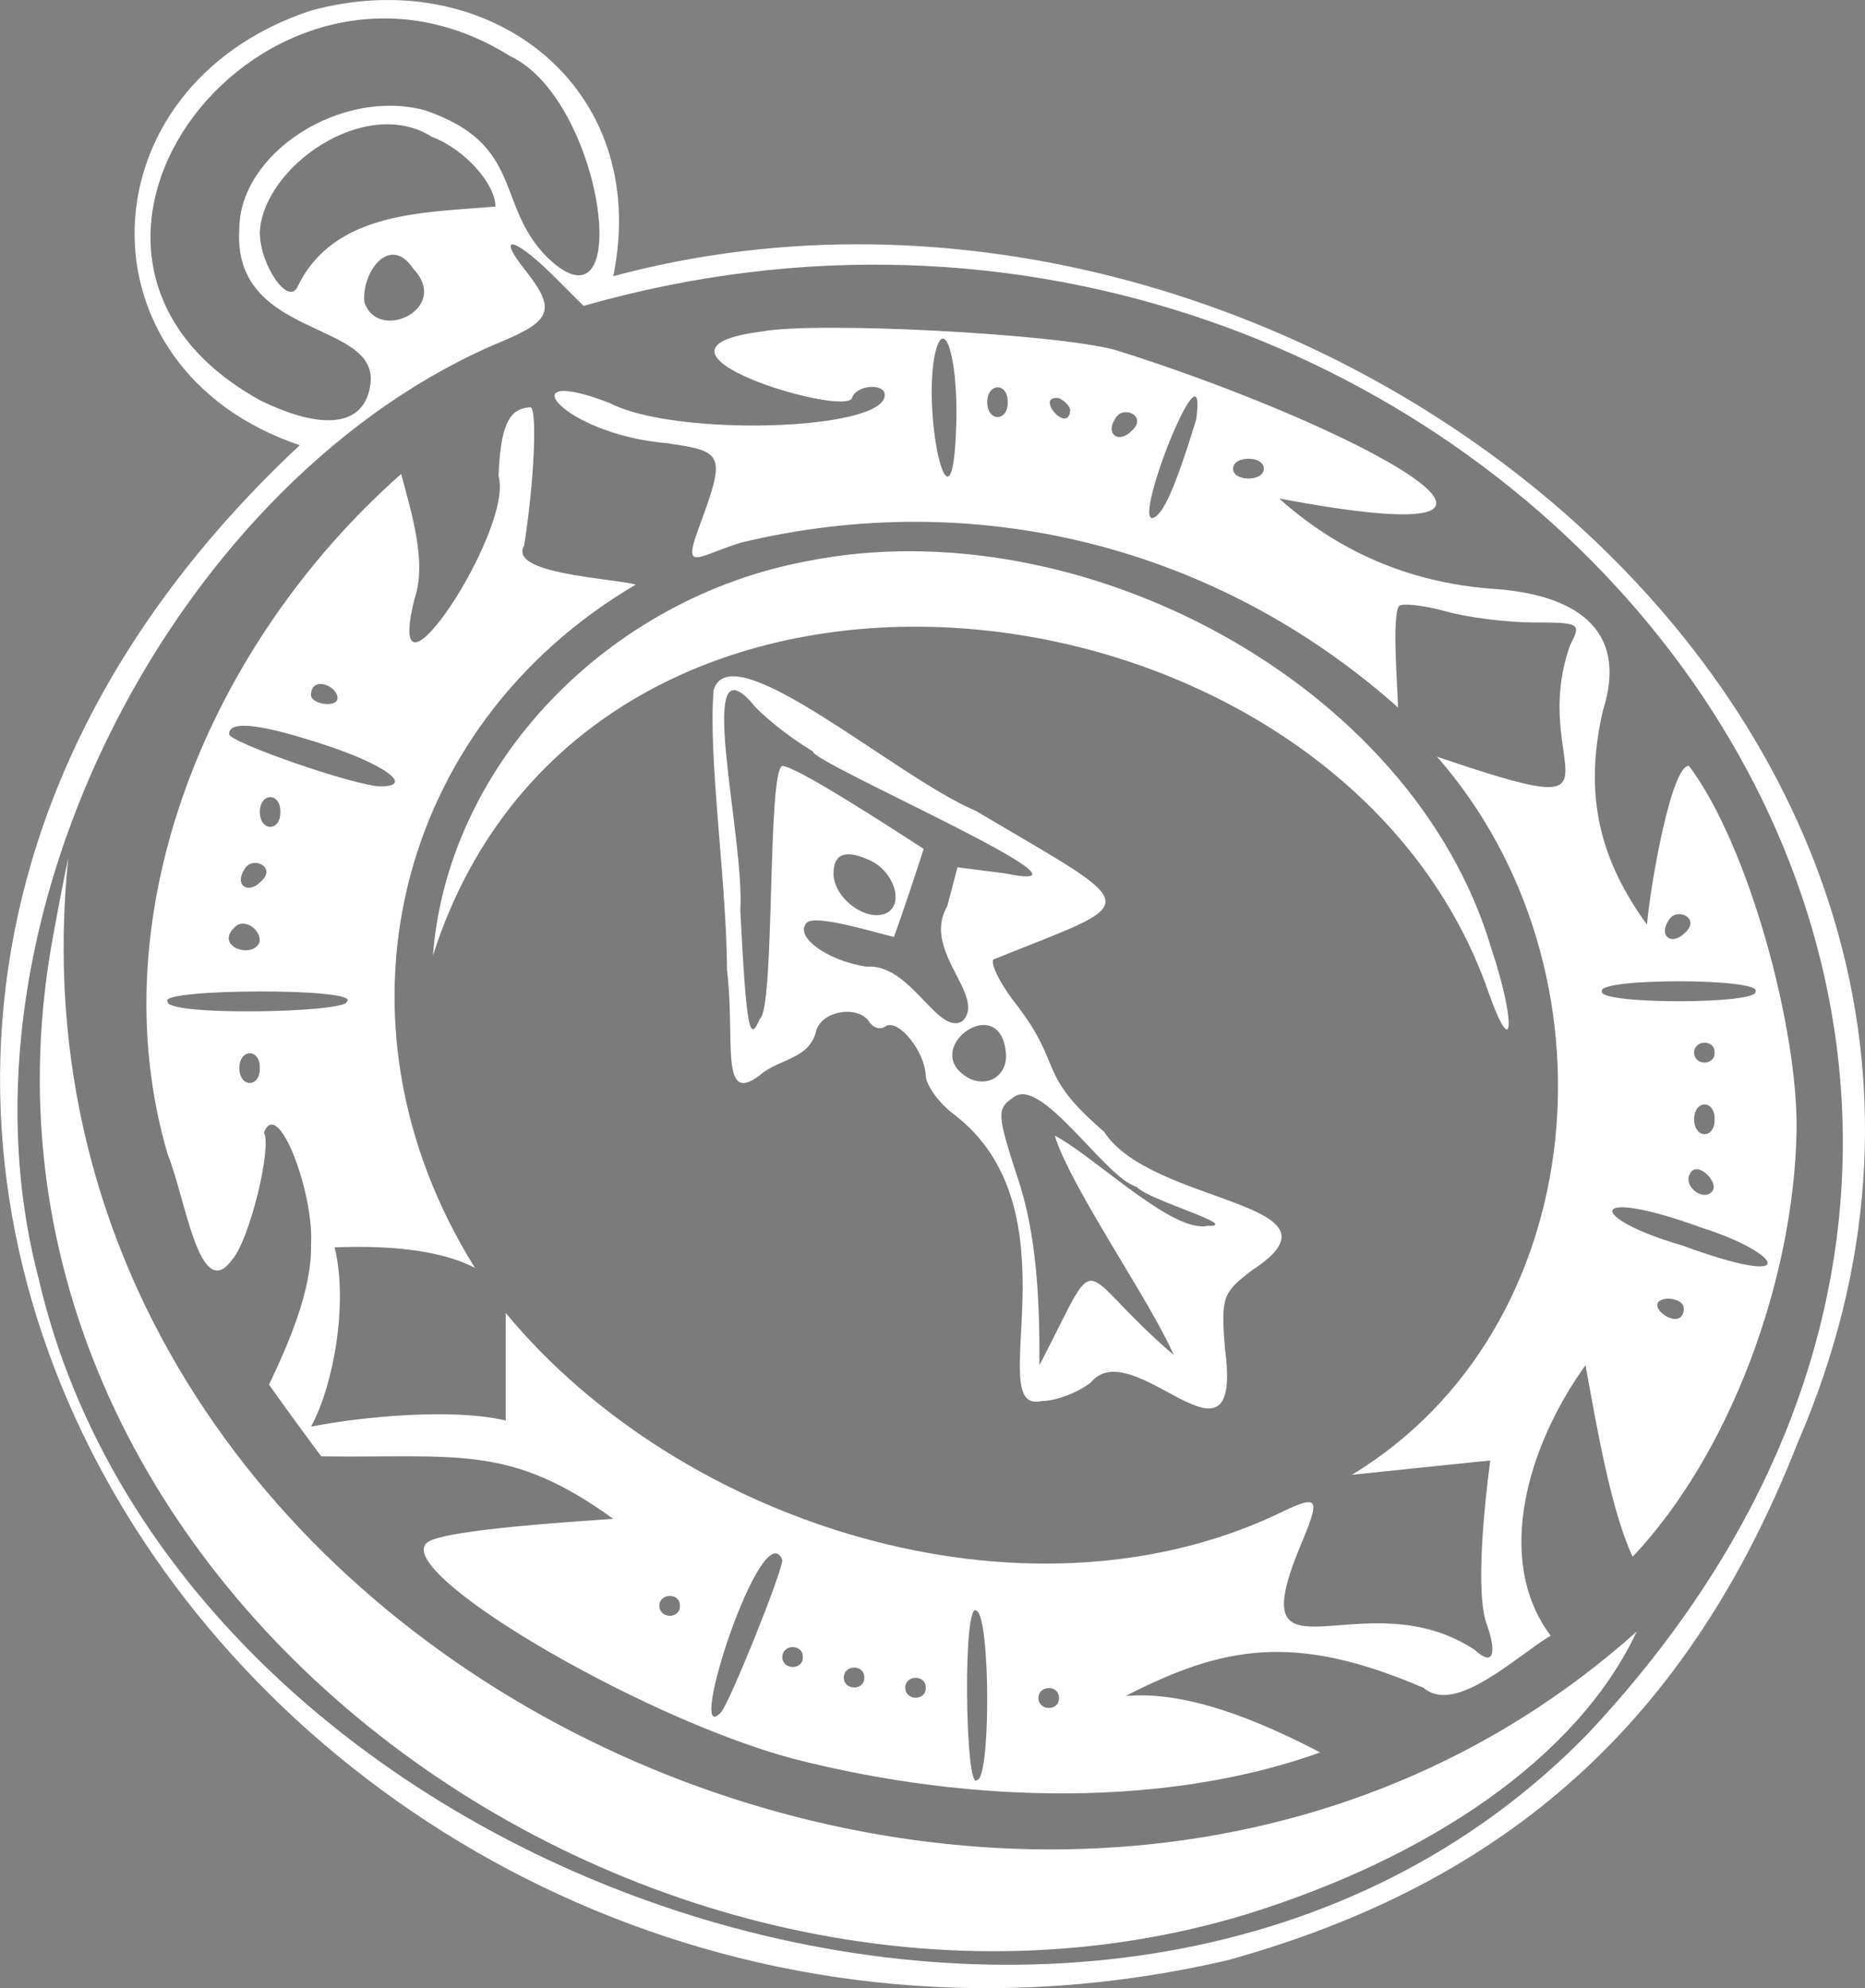 <?xml version="1.0" encoding="UTF-8"?>
<svg id="Layer_2" data-name="Layer 2" xmlns="http://www.w3.org/2000/svg" viewBox="0 0 182.04 194.07">
  <rect x="0" y="0" width="182.04" height="194.07" fill="#808080" stroke="none"/>
  <defs>
    <style>
      .cls-1 {
        fill: #231f20;
        opacity: .05;
      }

      .cls-1, .cls-2 {
        stroke-width: 0px;
      }

      .cls-2 {
        fill: #fff;
      }
    </style>
  </defs>
  <g id="Layer_1-2" data-name="Layer 1">
    <g>
      <path class="cls-1" d="m30.26,1.06c-22.26,7.44-23.05,34.96-1,42.4-72.4,67.65,1.71,168.45,90.5,147.9,27.5-7.6,45.1-23.5,55.7-50.5C205.56,71.42,126.41,9.02,59.86,26.96,63.66,8.33,47.54-3.75,30.26,1.06Z"/>
      <g>
        <path class="cls-2" d="m30.26,1.06c-22.26,7.44-23.05,34.96-1,42.4-72.4,67.65,1.71,168.45,90.5,147.9,27.5-7.6,45.1-23.5,55.7-50.5C205.56,71.42,126.41,9.02,59.86,26.96,63.66,8.33,47.54-3.75,30.26,1.06Zm19.5,4.4c9.2,4.28,12.27,27.9,3.7,19.7-5.18-5.14-2.2-11.07-12-14.4-8.2-2.2-18.1,4.2-18.1,11.6-.71,10.77,13.59,8.86,12.8,15.1-.5,4.1-4.5,4.7-10.8,1.6C-.61,24.67,26.06-9.36,49.76,5.46Zm-7.6,7.9c3.2,1.2,6.2,4.6,6.2,6.8-6.77.61-15.72.38-19.3,7.8-.9,2-3.7-2.1-3.7-5.3.31-6.36,10.31-13.42,16.8-9.3Zm11.7,13.4l3.1,3.1c86.04-24.58,164.57,68.52,98,139.4C109.39,216.02,17.5,184.53,3.76,124.76-5.51,89.49,17.79,46.18,49.16,33.26c4.7-2,5.1-3.1,2.1-6.9-2.8-3.5-1.2-3.3,2.6.4Zm-13.5-.5c3.68,3.9-3.55,7.24-4.8,3.2-.26-2.93,2.52-6.68,4.8-3.2Z"/>
        <path class="cls-2" d="m74.36,32.36c-13.95,1.78,8.04,8.37,8.8,6.5.4-1.3,3.2-1.5,3.2-.3,0,3.5-20.5,4.1-26.8.8-10.13-3.93-4.81,3.01,5.5,3.9,5.7.8,5.8,1.1,3.1,8.4-1.57,4.29,0,2.57,4.2,1.3,22.83-5.5,46.37.32,64.1,16.1-.05-2.13-.61-8.99.1-9.9.3-.3,2.3-.1,4.5.5,2.1.6,6,1.1,8.6,1.1,4.6,0,4.7.1,3.6,2.2-4.25,12.01,7.32,17.82-13,10.9,18.22,20.78,15.3,55.78-8.3,70.1,3.36-.35,10.14-1.06,13.5-1.4-.56,4.27-1.5,13.09-.3,16.1,1,2.9.5,4-1.2,2.4-10.81-7.15-22.98,4.33-17.1-10,2.1-5,2-5.3-2.3-3.2-24.77,11.56-58.1.98-75.2-19.7v10.5c-5.39-1.27-14.55-.3-19,.6,2.25-4.13,3.62-12.17,2.3-17.5,4.53-.17,9.95.06,13.7,2-14.98-23.98-7.85-52.84,15.7-66.7-2.48-.64-12.49-1.04-10.9-3.8,1-6.3,1.3-13.5.6-13.5-2.1.1-2.9,1.8-3.1,6.7,1.57,5.21-11.38,24.73-8.2,12,1.24-3.63-.31-8.39-1.3-12.2-18.79,16.61-29.66,42.97-22.8,66.4,1.77,4.34,3.11,14.68,6.3,10.3,1.7-1.9,3.9-11,3.1-12.4,1.38-3.58,4.9,5.96,4.6,10.9.11,4.44-2.22,9.75-4.1,13.7,1.24,1.77,3.8,5.28,5.1,7,13.35.18,18.34-1.24,28.5,6.1-4.16.29-15.83,1.03-18,2.2-4.3,2.5,20.2,17.1,35.5,21.2,17.97,4.62,36.95,4.64,51.5-.6-5.77-3-12.93-6.07-19-5.5,9.57-4.93,16.57-6.19,29.1-.8,3.1,2.65,8.91-2.99,12.4-5.1-5.54-7.37-2.28-18.51,3.4-26.4,1.09,5.97,2.46,14.1,4.6,18.7,9.49-10.04,15.71-26.93,16-41.5.18-9.92-4.63-27.89-10.5-35.7-1.71-.1-3.76,11.56-4.1,15.5-4.39-6.06-6.29-12.32-4.3-20.9,2.58-8.07-2.85-11.42-11-11.9-8.28-.67-15.09-3.85-20.6-8.8,32.32,6.1,6.99-7.31-16-14.5-5.9-1.6-29.2-2.8-34.5-1.8Zm19,8c-.18,13.57-3.25,1.45-2.2-5.3.8-4.4,2.2-1.1,2.2,5.3Zm5-1.1c.05,1.92-1.98,1.95-2,0,.02-1.95,2.05-1.92,2,0Zm6.1.8c-.2,2.42-3.55-1.49-1.1-1.2.6.3,1.1.8,1.1,1.2Zm12.3.9c-2.1,6.8-3.2,9.2-4.2,9.6-2.13.58,5.36-18.2,4.2-9.6Zm-6.3,1.1c-1.3,1.3-2.6.3-1.6-1.2.74-1.4,3.22-.23,1.6,1.2Zm12.9,3.7c0,1.27-3,1.27-3,0-.02-1.31,3.02-1.31,3,0Zm-90.5,22c.68,1.51-2.7,1.05-2.5,0,.06-1.57,2.02-1.05,2.5,0Zm-.7,5.1c5.6,1.9,8.2,3.9,5,3.9-2.4,0-14.8-4.3-14.8-5.1,0-1.4,3.2-1,9.8,1.2Zm-4.8,6.4c.05,1.92-1.98,1.95-2,0,.02-1.95,2.05-1.92,2,0Zm-1.9,6.8c-1.3,1.3-2.6.3-1.6-1.2.74-1.4,3.22-.23,1.6,1.2Zm139,5c-1.3,1.3-2.6.3-1.6-1.2.74-1.4,3.22-.23,1.6,1.2Zm-139.1.8c-.5,1.85-4.58.57-2.4-1.4.8-.8,2.4.1,2.4,1.4Zm146,4.9c.51,1.3-15.51,1.3-15,0-.51-1.3,15.51-1.3,15,0Zm-137.5,1c.09,1.1-17.75,1.46-17.5,0-1.07-1.26,18.92-1.36,17.5,0Zm133.5,5c.04,1.27-1.97,1.29-2,0,0-1.32,2.06-1.3,2,0Zm-142,1.5c.05,1.92-1.98,1.95-2,0,.02-1.95,2.05-1.92,2,0Zm142,5c.05,1.92-1.98,1.95-2,0,.02-1.95,2.05-1.92,2,0Zm-.3,7.1c-.9.9-2.8-.6-2.1-1.8.69-1.4,3.02.98,2.1,1.8Zm-.9,3.5c7.69,2.44,9.98,6.09-2,1.7-9.25-2.68-9.47-5.88,2-1.7Zm-1.8,7.9c-.14,2.6-4.51-.73-1.6-1,.9,0,1.6.4,1.6,1Zm-88,24.5c0,1.2-5.2,14.1-6,14.9-3.54,3.75,4.06-19.63,6-14.9Zm-10,4.5c.04,1.27-1.97,1.29-2,0,0-1.32,2.06-1.3,2,0Zm30,9.1c0,4.6-.4,7.9-1,7.9-1.15,1.27-1.43-18.04,0-16.5.6.3,1,4.2,1,8.6Zm-18-4.1c.04,1.27-1.97,1.29-2,0,0-1.32,2.06-1.3,2,0Zm6,2c.04,1.27-1.97,1.29-2,0,0-1.32,2.06-1.3,2,0Zm6,1c.04,1.27-1.97,1.29-2,0,0-1.32,2.06-1.3,2,0Zm13,1c.04,1.27-1.97,1.29-2,0,0-1.32,2.06-1.3,2,0Z"/>
        <path class="cls-2" d="m78.86,54.76c-19.57,3.62-35.17,19.87-36.6,38.5,15.33-47.89,88.65-38.46,103.1,3.8,2.4,6.7,2.6,2.7.2-4.5-7.72-25.98-40.25-43.06-66.7-37.8Z"/>
        <path class="cls-2" d="m69.66,67.36c-.57,6.47,1.27,18.72,1.3,27.3.84,6.77-.76,13.33,3.2,10.3,1.86-1.64,4.81-1.52,5.5-4.3.5-2,4.1-2.6,5.2-.9.4.6,1.1.8,1.6.4,1.3-.7,3.8,2.5,3.9,4.8,0,.9,1.2,2.6,2.6,3.7,12.57,9.36,2.78,29.51,8.7,28.1,1.4,0,3.5-.8,4.8-1.8,4.13-5.05,14.95,10.47,13.1-3.4-.4-5-.2-5.4,2.7-7.6,10.16-6.64-9.93-6.32-14.5-13.5-6.58-5.64-3.95-6.34-8.4-12.2-1.6-2-2.7-4.1-2.4-4.6,14.72-5.95,15.01-4.6-1.7-14.5-7.76-3.26-23.9-17.53-25.6-11.8Zm9.7,6c-.28,1.02,30.34,14.28,18.8,11.9,0,0-4.7-.6-4.7-.6l-1,3.8c-2.55,4.35,3.88,8.76,1.5,11.2-2.42,1.55-5.05-5.66-9.4-5.3-3.9-.6-7.1-3-5.8-4.3.9-.83,6.68.98,8.5,1.4.77-2.13,2.22-6.44,2.9-8.6-2.81-1.8-12.24-7.98-13.8-8.1-1.49.56-.7,23.69-2.2,24.7-1,2.4-1.3,1.1-1.9-10.6.44-7.11-4.41-26.24,1-20.4.9,1.2,3.6,3.4,6.1,4.9Zm5.5,10.6c2.3,1,3.4,4.1,1.8,5.1-1.9,1.1-5.3-1.3-5.3-3.8q0-2.9,3.5-1.3Zm13.3,18.6c.4,2.6-2.2,4-4.3,2.2-3.37-2.84,3.63-7.7,4.3-2.2Zm12.8,13.3c1.13,1.3,10.36,3.86,6.9,3.8-3.44.74-11.12-6.86-14.9-8.8,1.47,4.92,9.48,16.39,11.6,21.4-9.94-8.5-6.81-11.09-13.1,1,.02-5.81-.18-12.71-2.2-18.5-1.9-5.9-2-6.5-.4-7.6,2.71-2.33,8.98,7.82,12.1,8.7Z"/>
        <path class="cls-2" d="m5.26,90.96c-12.09,63.41,57.88,113.64,116.4,95.9,17.8-5.52,32.29-15.23,38.1-27.6C102.72,210.29-1.47,163.33,6.66,83.76c0,0-.7,3.3-1.4,7.2Z"/>
      </g>
    </g>
  </g>
</svg>